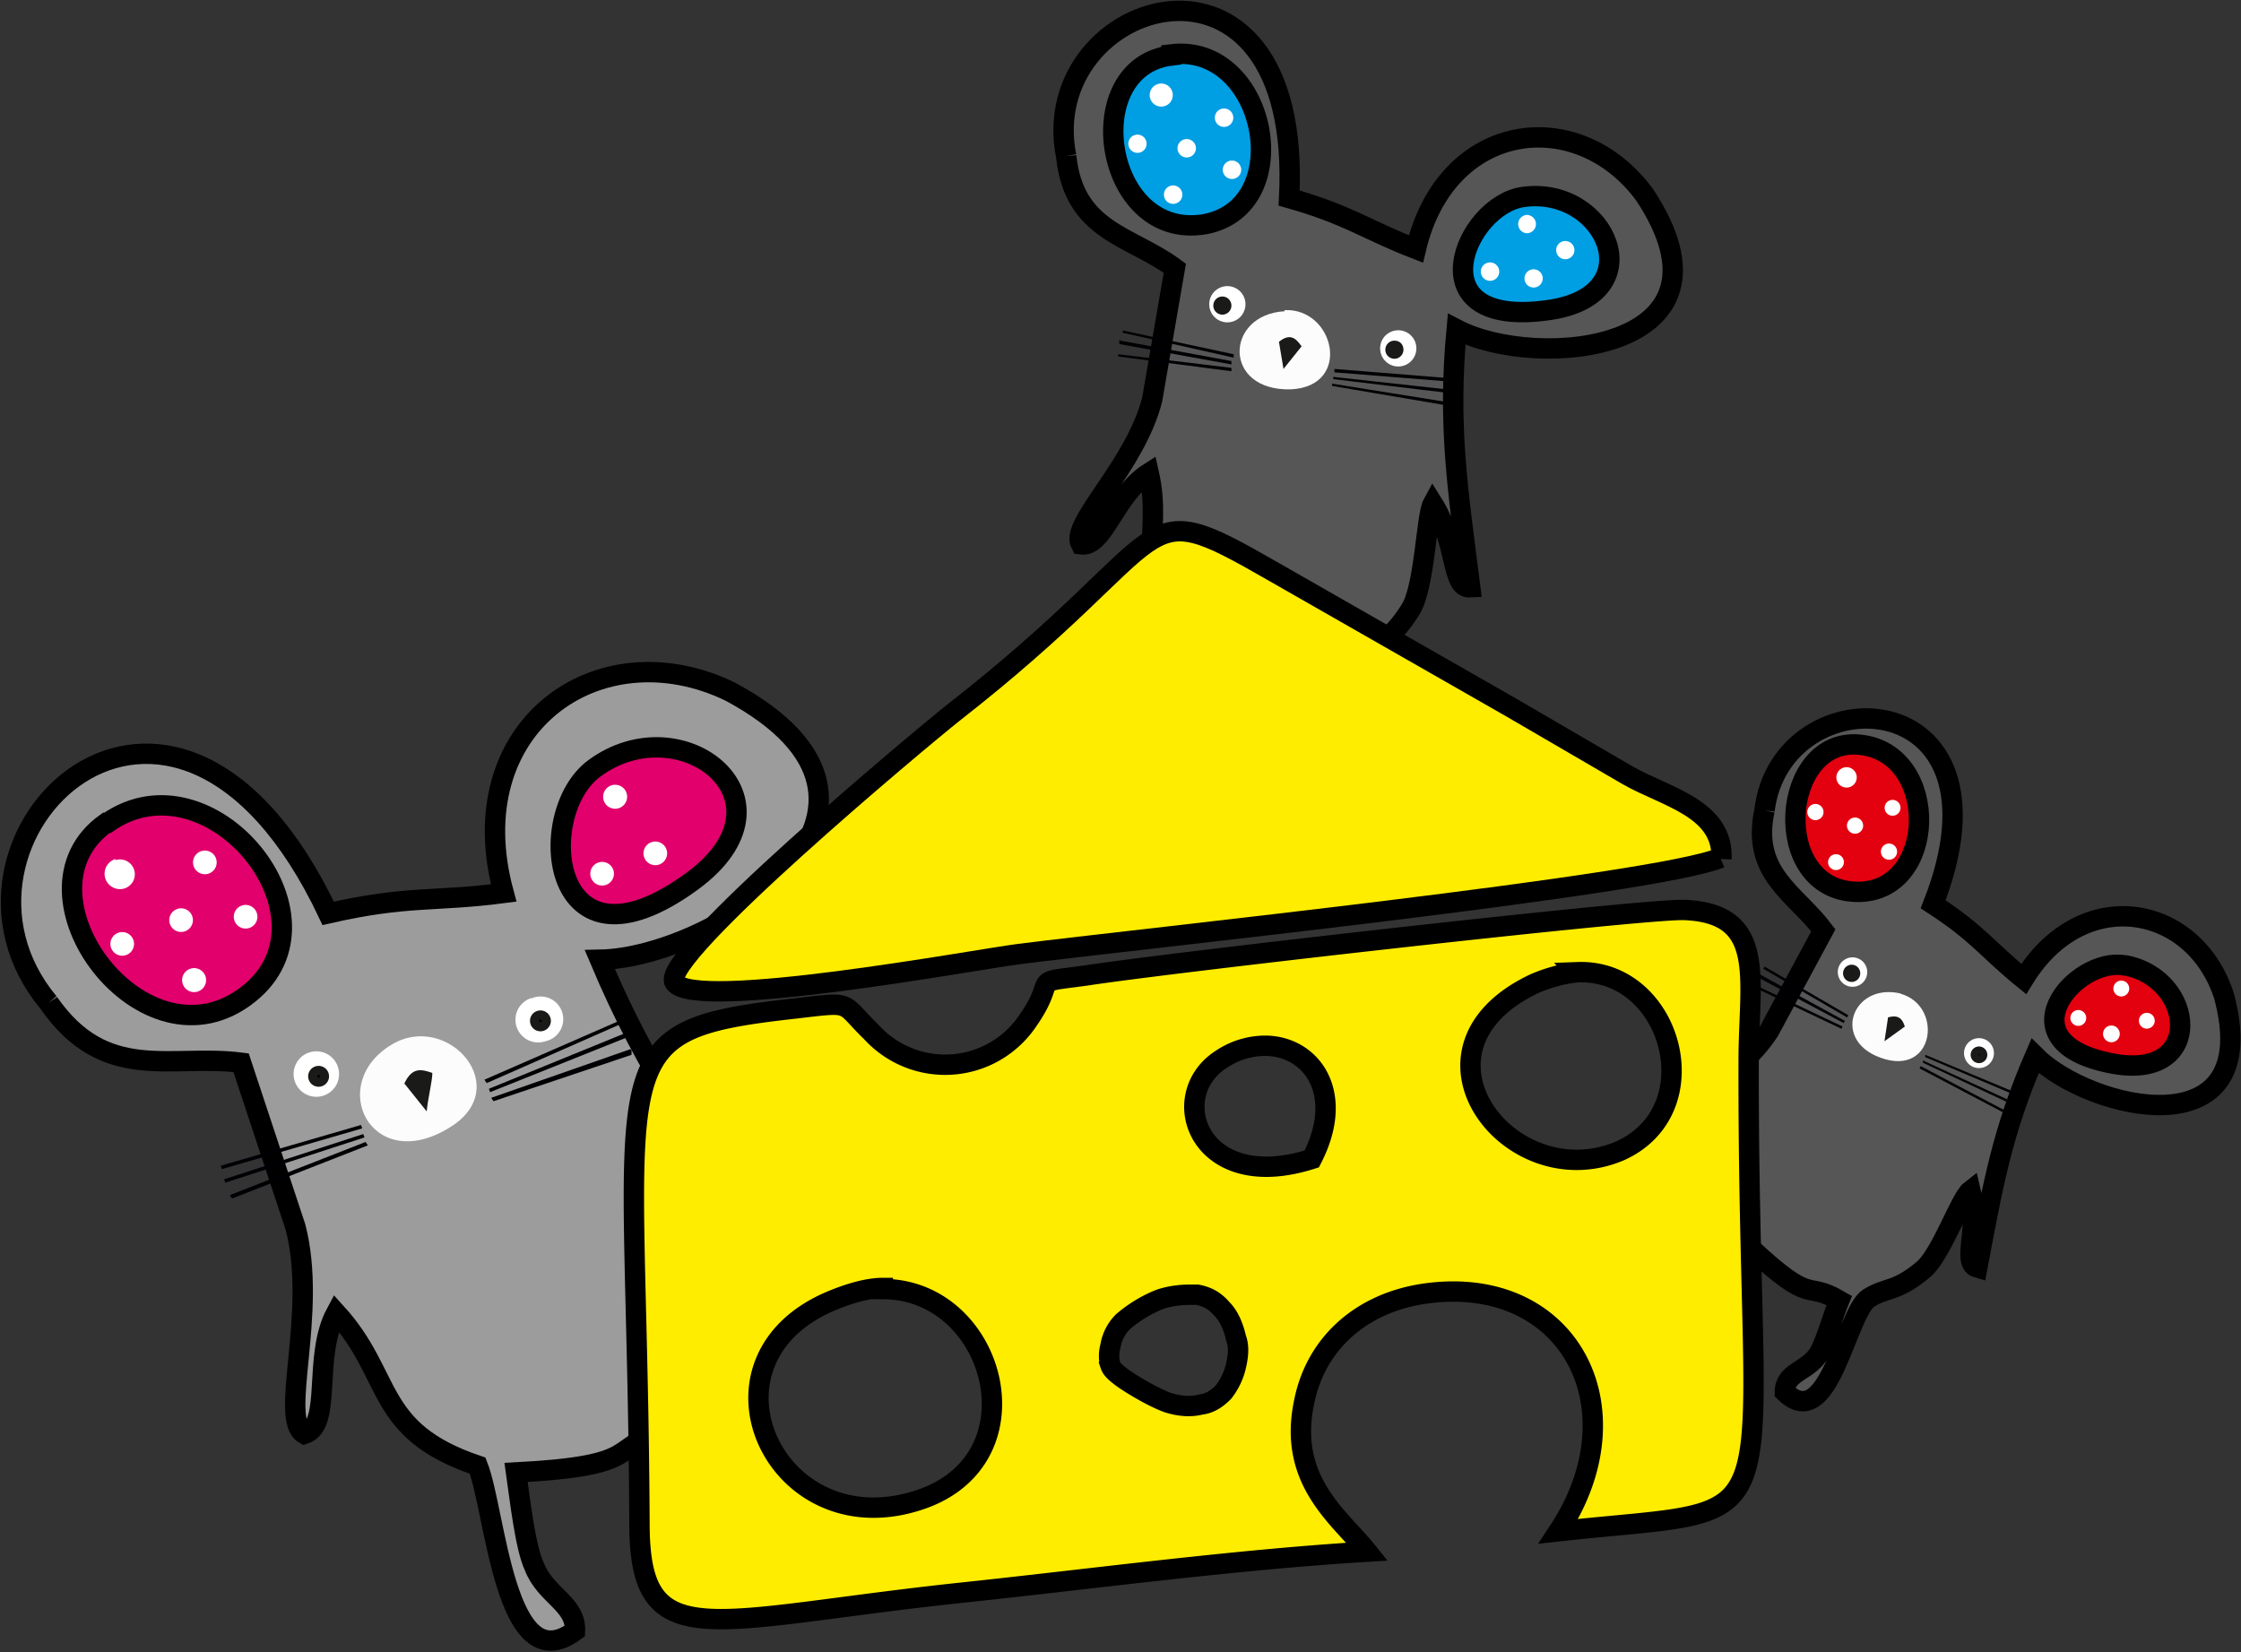 <svg xmlns="http://www.w3.org/2000/svg" width="198" height="146" fill="none"><rect width="100%" height="100%" fill="#333333" stroke="none"/><path fill="#fff" fill-rule="evenodd" d="M58.2 68.5a1 1 0 1 1 .7 2 1 1 0 0 1-.7-2" clip-rule="evenodd"/><path fill="#9C9C9C" fill-rule="evenodd" d="M4.3 88.6c5 7.2 10.8 4.5 17 5.3l4.8 14.5c2 7.6-1.5 17 .8 18.3 2.5-.8.7-6.8 2.8-10.7 5.1 5.6 3.3 10.4 12.5 13.5 1.6 4 2.4 19.2 8.6 14.6.1-2.4-2.6-3.1-3.6-5.7-.8-1.7-1.3-6.2-1.6-8.3 11.5-.6 8-2.2 13.2-3.7.8 1.8 2.8 5.2 3.2 6.9.7 2.7-1.3 5 .6 6.9 8.3-.4-2.1-13.4-1.3-16.9.6-2.8 1.9-3.2 2.2-7.8.2-3.1-3.5-10.3-3.4-12 4.6 2.7 6.3 7.6 8.1 6.5-6.6-9.3-10.9-15-15.2-25.2 10.3-.2 30.5-13.5 11.5-23.7-11.6-5.6-24 3.1-20 17.8-6.1.8-8.5.2-15.5 1.8-13.8-29.1-36.6-6.4-24.7 7.9" clip-rule="evenodd"/><path stroke="#000" stroke-width="1.8" d="M4.3 88.6c5 7.2 10.8 4.5 17 5.3l4.8 14.5c2 7.6-1.5 17 .8 18.3 2.5-.8.7-6.8 2.8-10.7 5.1 5.6 3.3 10.4 12.5 13.5 1.6 4 2.4 19.2 8.6 14.6.1-2.4-2.6-3.1-3.6-5.7-.8-1.7-1.3-6.2-1.6-8.3 11.5-.6 8-2.2 13.2-3.7.8 1.8 2.8 5.2 3.2 6.9.7 2.7-1.3 5 .6 6.9 8.3-.4-2.1-13.4-1.3-16.9.6-2.8 1.9-3.2 2.2-7.8.2-3.1-3.5-10.3-3.4-12 4.6 2.7 6.3 7.6 8.1 6.5-6.6-9.3-10.9-15-15.2-25.2 10.3-.2 30.5-13.5 11.5-23.7-11.6-5.6-24 3.1-20 17.8-6.1.8-8.5.2-15.5 1.8-13.8-29.1-36.6-6.4-24.7 7.9"/><path fill="#E2006C" fill-rule="evenodd" stroke="#000" stroke-width="1.8" d="M9.4 72.7C.6 78.9 12.8 95.2 22 87.8c8.5-6.8-3.5-21.4-12.5-15.1ZM52.5 67.9c-5.4 4-3.9 19.1 8.6 10 9.9-7.2-.9-15.7-8.6-10Z" clip-rule="evenodd"/><path fill="#FCFCFC" fill-rule="evenodd" d="M34.6 92.3c-5.8 3.5-1.8 11.5 5 7.4 6-3.5 0-10.4-5-7.4Z" clip-rule="evenodd"/><path fill="#1A1A18" fill-rule="evenodd" d="m35.7 95.7 2 2.5c.1-1.1.5-2.7.5-3.4-.9-.3-1.8-.6-2.5 1" clip-rule="evenodd"/><path fill="#fff" fill-rule="evenodd" d="M47 88.2a2 2 0 1 1 1.2 3.8 2 2 0 0 1-1.3-3.8M27.3 93a2 2 0 1 1 1.3 3.8 2 2 0 0 1-1.3-3.8" clip-rule="evenodd"/><path fill="#000004" fill-rule="evenodd" stroke="#1A1A18" stroke-miterlimit="22.9" stroke-width=".8" d="M47.6 89.7a.5.5 0 1 1 .3 1 .5.5 0 0 1-.3-1ZM28 94.6a.5.5 0 1 1 .3 1 .5.5 0 0 1-.3-1Z" clip-rule="evenodd"/><path fill="#fff" fill-rule="evenodd" d="M10.2 76a1.3 1.3 0 1 1 .8 2.5 1.3 1.3 0 0 1-.8-2.6M17.8 75.2a1 1 0 1 1 .6 2 1 1 0 0 1-.6-2ZM15.7 80.3a1 1 0 1 1 .6 2 1 1 0 0 1-.6-2ZM21.4 80a1 1 0 1 1 .6 2 1 1 0 0 1-.6-2ZM16.8 85.6a1 1 0 1 1 .7 2 1 1 0 0 1-.7-2M10.5 82.4a1 1 0 1 1 .6 2 1 1 0 0 1-.6-2ZM54 69.4a1 1 0 1 1 .7 2 1 1 0 0 1-.7-2M52.9 76.2a1 1 0 1 1 .6 2 1 1 0 0 1-.6-2M57.6 74.4a1 1 0 1 1 .6 2 1 1 0 0 1-.6-2" clip-rule="evenodd"/><path fill="#000004" fill-rule="evenodd" d="m19.5 103 12.4-3.6.1.3-12.4 3.6-.1-.3ZM19.8 104.2l12.3-4 .1.3-12.3 4-.1-.3ZM20.3 105.6l12-4.7.2.3-12 4.7-.2-.3ZM54.7 90.2l-11.9 5.2.2.3 11.8-5.2-.1-.3ZM55.2 91.3l-12 4.9.1.3 12-4.8v-.4ZM55.7 92.7 43.4 97l.2.3 12.2-4.1v-.4Z" clip-rule="evenodd"/><path fill="#575656" fill-rule="evenodd" d="M155.9 71.6c-1.2 5.6 2.7 7.3 5.2 10.6l-4.8 8.9c-2.8 4.3-8.8 7-8.4 8.7 1.5.8 3.6-2.8 6.4-3.5-.4 5-3.5 6.2-.8 12-1.2 2.6-8.2 10-3.1 10.8 1.2-1 .3-2.6 1-4.3.6-1.1 2.5-3.4 3.3-4.5 5.6 5.2 4.7 2.8 7.8 4.6-.5 1.2-1.2 3.7-1.8 4.7-1 1.6-3 1.6-3 3.4 3.9 3.8 5.4-7 7.4-8.3 1.6-1 2.4-.5 4.8-2.5 1.6-1.3 3.3-6.3 4.2-7 .8 3.4-.8 6.4.6 6.8 1.4-7.4 2.2-12 5.1-18.7 4.8 4.8 20.4 8.5 16.7-5.3-2.6-8.1-12.5-10-17.7-1.5-3.2-2.6-4-4-8-6.6 7.8-19.9-13.4-20.5-14.9-8.3" clip-rule="evenodd"/><path stroke="#000" stroke-width="1.8" d="M155.9 71.6c-1.2 5.6 2.7 7.3 5.2 10.6l-4.8 8.9c-2.8 4.3-8.8 7-8.4 8.7 1.5.8 3.6-2.8 6.4-3.5-.4 5-3.5 6.2-.8 12-1.2 2.6-8.2 10-3.1 10.8 1.2-1 .3-2.6 1-4.3.6-1.1 2.5-3.4 3.3-4.5 5.6 5.2 4.7 2.8 7.8 4.6-.5 1.2-1.2 3.7-1.8 4.7-1 1.6-3 1.6-3 3.4 3.9 3.8 5.4-7 7.4-8.3 1.6-1 2.4-.5 4.8-2.5 1.6-1.3 3.3-6.3 4.2-7 .8 3.4-.8 6.4.6 6.8 1.4-7.4 2.2-12 5.1-18.7 4.8 4.8 20.4 8.5 16.7-5.3-2.6-8.1-12.5-10-17.7-1.5-3.2-2.6-4-4-8-6.6 7.8-19.9-13.4-20.5-14.9-8.3"/><path fill="#E3000F" fill-rule="evenodd" stroke="#000" stroke-width="1.8" d="M164.3 65.8c-7-.7-8 12.8-.3 13 7.2.2 7.5-12.3.3-13ZM187.7 85.3c-4.3-.8-11 6.9-.9 8.7 8 1.4 7.2-7.5 1-8.7Z" clip-rule="evenodd"/><path fill="#FCFCFC" fill-rule="evenodd" d="M168 87.8c-4.4-1.1-6.4 4.4-1.4 5.8 4.4 1.2 5-4.8 1.3-5.8Z" clip-rule="evenodd"/><path fill="#1A1A18" fill-rule="evenodd" d="m166.8 90-.3 2 1.8-1.3c-.2-.6-.5-1.1-1.5-.8Z" clip-rule="evenodd"/><path fill="#fff" fill-rule="evenodd" d="M175.5 91.9a1.3 1.3 0 1 1-1.3 2.3 1.3 1.3 0 0 1 1.3-2.3ZM164.2 84.7A1.3 1.3 0 1 1 163 87a1.3 1.3 0 0 1 1.2-2.3Z" clip-rule="evenodd"/><path fill="#000004" fill-rule="evenodd" stroke="#1A1A18" stroke-miterlimit="22.9" stroke-width=".8" d="M175 92.9a.3.3 0 1 1-.3.6.3.3 0 0 1 .3-.6ZM163.8 85.7a.3.3 0 1 1-.4.6.3.3 0 0 1 .4-.6Z" clip-rule="evenodd"/><path fill="#fff" fill-rule="evenodd" d="M163.3 67.8a.9.9 0 1 1-.7 1.6.9.9 0 0 1 .7-1.6ZM167.4 70.7a.7.7 0 1 1-.5 1.3.7.7 0 0 1 .5-1.3ZM164.2 72.3a.7.7 0 1 1-.6 1.3.7.7 0 0 1 .6-1.3ZM167.2 74.6a.7.7 0 1 1-.6 1.3.7.7 0 0 1 .6-1.3ZM162.4 75.5a.7.7 0 1 1-.5 1.3.7.7 0 0 1 .5-1.3M160.7 71.1a.7.7 0 1 1-.6 1.3.7.7 0 0 1 .6-1.3ZM187.7 86.7a.7.7 0 1 1-.7 1.2.7.7 0 0 1 .7-1.2ZM183.9 89.3a.7.7 0 1 1-.7 1.2.7.7 0 0 1 .7-1.2M186.9 90.7a.7.7 0 1 1-.7 1.3.7.7 0 0 1 .7-1.3Z" clip-rule="evenodd"/><path fill="#000004" fill-rule="evenodd" d="m155.9 85.4 7.4 4.3-.1.2-7.4-4.3.1-.2ZM155.5 86.1l7.5 4.1-.1.2-7.5-4V86ZM155 87l7.8 3.7-.1.2-7.8-3.7.1-.2ZM178 96.5l-7.9-3.3v.2l7.8 3.3.1-.2ZM177.7 97.3l-7.8-3.6v.2l7.7 3.6.1-.2ZM177.3 98.2l-7.6-4-.1.2 7.6 4v-.2Z" clip-rule="evenodd"/><path fill="#fff" fill-rule="evenodd" d="M189.8 89.5a.7.7 0 1 1-.6 1.2.7.7 0 0 1 .6-1.2" clip-rule="evenodd"/><path fill="#575656" fill-rule="evenodd" d="M94.2 13.8c.7 6.7 5.7 7 9.6 9.9l-2 11.6c-1.5 5.9-7.3 11-6.3 12.8 2 .3 3-4.4 6-6.3 1.3 5.7-1.7 8.3 3.5 13.8-.4 3.3-5.5 14 .4 13.1 1-1.6-.6-3-.4-5.2.2-1.5 1.5-4.7 2-6.3 8 3.8 6.3 1.5 10.4 2.3-.1 1.6 0 4.6-.3 6-.6 2-2.8 2.9-2.2 4.8 5.8 2.9 3.5-9.8 5.3-11.9 1.4-1.7 2.5-1.5 4.4-4.5 1.3-2 1.4-8.3 2-9.4 2.2 3.5 1.6 7.5 3.3 7.4-1.1-8.7-2-14.2-1.2-22.8 7.1 3.7 25.8 2 16.6-11.9-5.9-8-17.5-6.6-20.2 4.8-4.4-1.7-5.9-3-11.2-4.5 1.3-25-22.5-17.8-19.7-3.7" clip-rule="evenodd"/><path stroke="#000" stroke-width="1.8" d="M94.2 13.8c.7 6.7 5.7 7 9.6 9.9l-2 11.6c-1.5 5.9-7.3 11-6.3 12.8 2 .3 3-4.4 6-6.3 1.3 5.7-1.7 8.3 3.5 13.8-.4 3.3-5.5 14 .4 13.1 1-1.6-.6-3-.4-5.2.2-1.5 1.5-4.7 2-6.3 8 3.8 6.3 1.5 10.4 2.3-.1 1.6 0 4.6-.3 6-.6 2-2.8 2.9-2.2 4.8 5.8 2.9 3.5-9.8 5.3-11.9 1.4-1.7 2.5-1.5 4.4-4.5 1.3-2 1.4-8.3 2-9.4 2.2 3.5 1.6 7.5 3.3 7.4-1.1-8.7-2-14.2-1.2-22.8 7.1 3.7 25.8 2 16.6-11.9-5.9-8-17.5-6.6-20.2 4.8-4.4-1.7-5.9-3-11.2-4.5 1.3-25-22.5-17.8-19.7-3.7"/><path fill="#009EE3" fill-rule="evenodd" stroke="#000" stroke-width="1.8" d="M103.5 4.9c-8.3 1-6 16.5 3 14.9 8.2-1.6 5.4-16-3-15Z" clip-rule="evenodd"/><path fill="#009EE3" fill-rule="evenodd" d="M134.6 17.4c-5.2.7-9.7 11.7 2.2 10 9.4-1.3 5.1-11-2.2-10" clip-rule="evenodd"/><path stroke="#000" stroke-width="1.8" d="M134.6 17.4c-5.2.7-9.7 11.7 2.2 10 9.4-1.3 5.1-11-2.2-10"/><path fill="#FCFCFC" fill-rule="evenodd" d="M113.5 27.5c-5.3.3-5.5 7.1.6 6.9 5.4-.3 3.8-7.2-.6-7Z" clip-rule="evenodd"/><path fill="#1A1A18" fill-rule="evenodd" d="m113 30.2.4 2.4 1.6-2c-.5-.7-1-1.2-2-.4" clip-rule="evenodd"/><path fill="#fff" fill-rule="evenodd" d="M123.3 29.2a1.6 1.6 0 1 1-.5 3 1.6 1.6 0 0 1 .5-3M108.2 25.3a1.6 1.6 0 1 1-.5 3 1.6 1.6 0 0 1 .5-3Z" clip-rule="evenodd"/><path fill="#000004" fill-rule="evenodd" stroke="#1A1A18" stroke-miterlimit="22.9" stroke-width=".8" d="M123.2 30.5c.3 0 .4.2.4.4a.4.4 0 1 1-.4-.4ZM108 26.6a.4.4 0 1 1 0 .8.4.4 0 0 1 0-.8Z" clip-rule="evenodd"/><path fill="#fff" fill-rule="evenodd" d="M102.8 7.4a1 1 0 1 1-.4 2 1 1 0 0 1 .4-2ZM108.3 9.6a.8.8 0 1 1-.3 1.6.8.8 0 0 1 .3-1.6M105 12.3a.8.8 0 1 1-.3 1.6.8.8 0 0 1 .3-1.6M109 14.2a.8.8 0 1 1-.3 1.6.8.8 0 0 1 .3-1.6M103.8 16.4a.8.8 0 1 1-.3 1.6.8.8 0 0 1 .3-1.6M100.6 11.9a.8.8 0 1 1-.2 1.6.8.8 0 0 1 .2-1.6ZM135 19a.8.8 0 1 1-.2 1.6.8.8 0 0 1 .3-1.6M131.8 23.2a.8.8 0 1 1-.3 1.6.8.8 0 0 1 .3-1.6ZM135.6 23.8a.8.8 0 1 1-.2 1.6.8.8 0 0 1 .2-1.6" clip-rule="evenodd"/><path fill="#000004" fill-rule="evenodd" d="m99.2 29.2 9.8 2.1v.3l-9.8-2.2v-.2ZM99 30.1l9.8 1.8v.3l-9.9-1.8V30ZM98.8 31.3l10 1.2v.3l-10-1.3v-.2ZM127.9 33.4l-10-.8v.3l10 .8v-.3ZM127.8 34.4l-10-1.1v.2l10 1.2v-.3ZM127.7 35.5l-10-1.6v.2l10 1.7v-.3Z" clip-rule="evenodd"/><path fill="#fff" fill-rule="evenodd" d="M138.4 21.3a.8.8 0 1 1-.2 1.6.8.8 0 0 1 .2-1.6Z" clip-rule="evenodd"/><path fill="#FFED00" fill-rule="evenodd" stroke="#000" stroke-width="1.8" d="M148.6 80.4c-4.3 0-44.9 4.6-52.7 5.8-5.2.7-2.3 0-5.1 4a8.8 8.8 0 0 1-13.8 1c-2.8-2.7-1.5-2.7-6.7-2.1-17.9 2-14 3.8-13.8 45.5 0 11.9 6 8.5 28.7 6.1 11.3-1.2 24-2.9 35.6-3.6-2.4-3-7-6.2-5.6-13.1 1-5.3 5.1-8.9 10.7-9.7 12.7-1.8 19 10.1 11.8 21 21.7-2.4 16.7 2 16.8-41.6 0-7.2 1.7-13-5.7-13.3h-.2Zm-9.2 5.5c8.3-.3 11.8 12.2 3.7 15.8-9.7 4.1-19.8-9-7.5-14.8 1.4-.6 2.7-.9 3.8-1Zm-27.7 6.5h.2c4 .1 7 4.2 4 10-10 3.2-13-5.6-8-8.8a7 7 0 0 1 3.8-1.2ZM78 113.9h.3c9.8.3 13.7 15.3 2.7 18.7-12.7 4-20.2-12.7-7.2-17.8 1.5-.6 3-1 4.2-1Zm27 .5h.8c1 .2 1.6.6 2.2 1.3.6.6 1 1.6 1.2 2.5.3.8.2 1.6 0 2.5a6 6 0 0 1-1.1 2.3c-.6.6-1.2 1-2 1.1-.8.2-1.8.2-3-.2-1.3-.5-2.8-1.4-3.7-2-1-.7-1.2-1-1.3-1.3a3 3 0 0 1 0-1.6 4 4 0 0 1 1.1-2.2c.8-.7 2-1.5 3.3-2 .9-.3 1.8-.4 2.6-.4Z" clip-rule="evenodd"/><path fill="#FFED00" fill-rule="evenodd" d="M152.1 75.9c.2-4.5-5-5.5-8.3-7.4l-10.3-6-21-12C99.8 43.2 104.7 47 84.2 63c-2.9 2.3-26 21.6-24.6 23.8 1.7 2.6 26.5-2 30.4-2.5 10.2-1.3 56.2-6.1 62-8.5" clip-rule="evenodd"/><path stroke="#000" stroke-width="1.8" d="M152.1 75.9c.2-4.5-5-5.5-8.3-7.4l-10.3-6-21-12C99.8 43.2 104.7 47 84.2 63c-2.9 2.3-26 21.6-24.6 23.8 1.7 2.6 26.5-2 30.4-2.5 10.2-1.3 56.2-6.1 62-8.5"/></svg>
